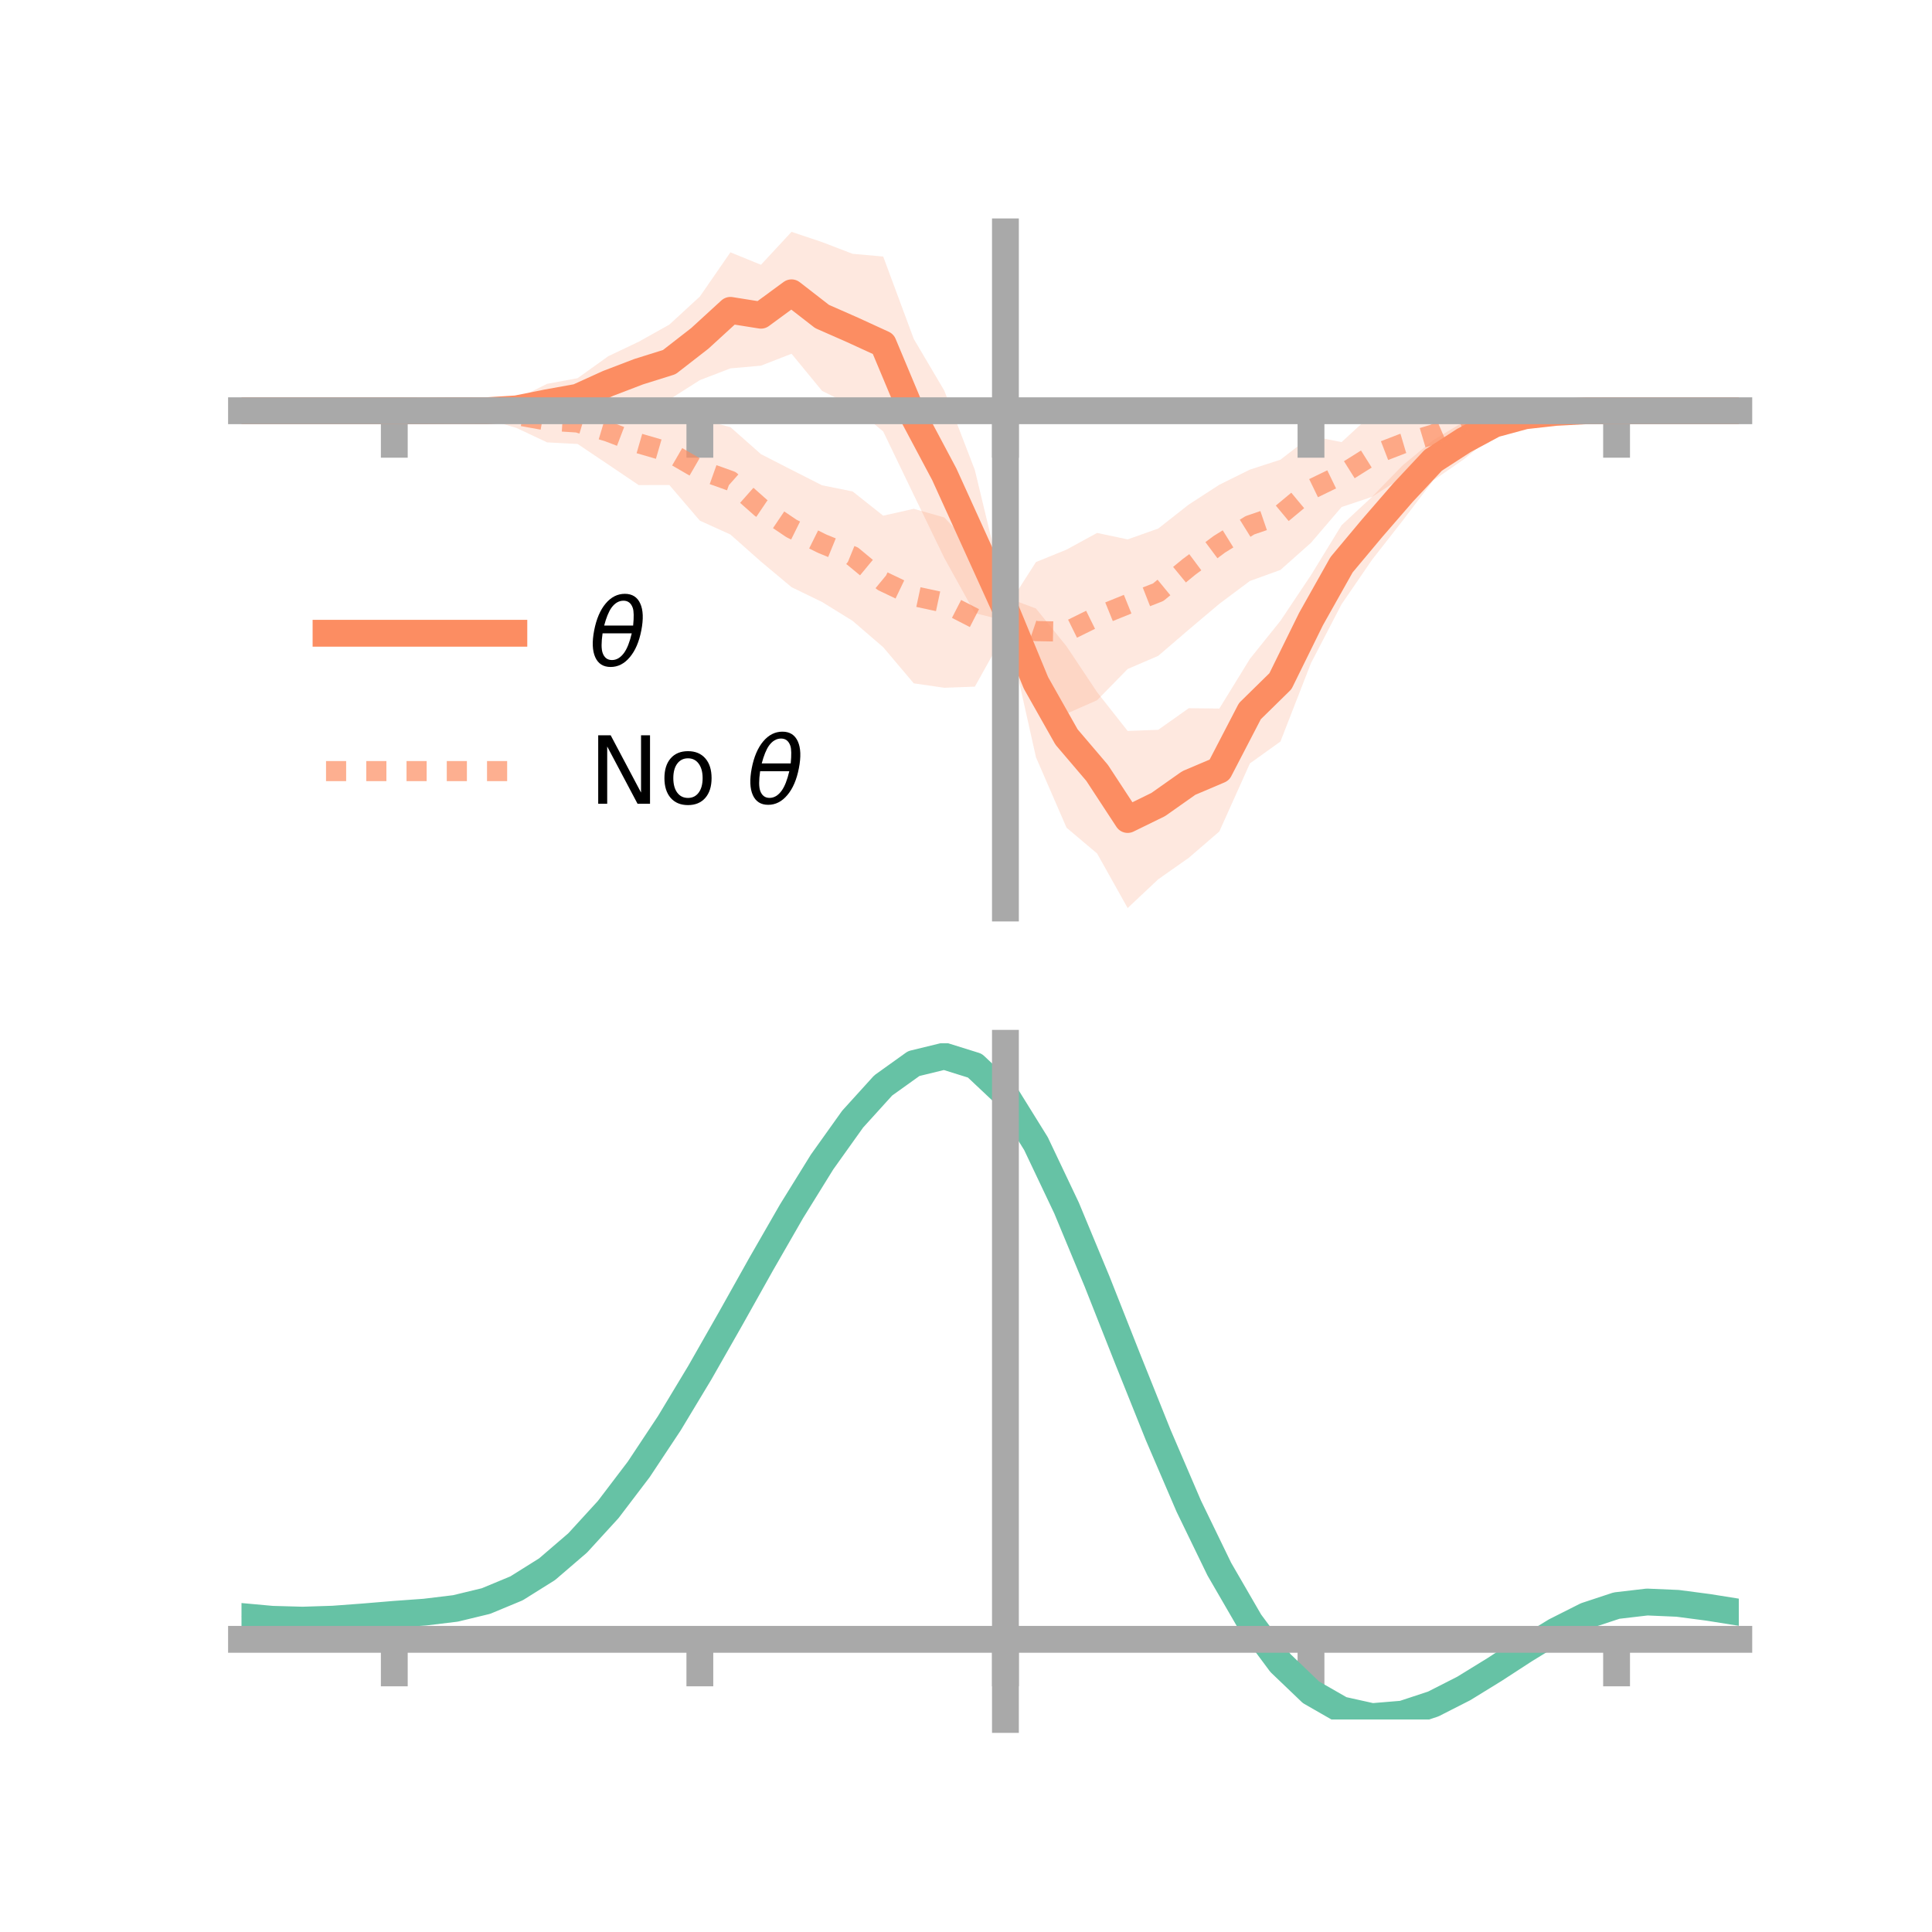 <?xml version="1.0" encoding="utf-8" standalone="no"?>
<!DOCTYPE svg PUBLIC "-//W3C//DTD SVG 1.1//EN"
  "http://www.w3.org/Graphics/SVG/1.1/DTD/svg11.dtd">
<!-- Created with matplotlib (https://matplotlib.org/) -->
<svg height="144pt" version="1.1" viewBox="0 0 144 144" width="144pt" xmlns="http://www.w3.org/2000/svg" xmlns:xlink="http://www.w3.org/1999/xlink">
 <defs>
  <style type="text/css">*{stroke-linecap:butt;stroke-linejoin:round;}</style>
 </defs>
 <g id="figure_1">
  <g id="patch_1">
   <path d="M 0 144 
L 144 144 
L 144 0 
L 0 0 
z
" style="fill:none;"/>
  </g>
  <g id="axes_1">
   <g id="patch_2">
    <path d="M 18 67.68 
L 129.6 67.68 
L 129.6 17.28 
L 18 17.28 
z
" style="fill:none;"/>
   </g>
   <g id="PolyCollection_1">
    <path clip-path="url(#p01b104b547)" d="M 18 30.613 
L 18 30.613 
L 20.278 30.613 
L 22.555 30.613 
L 24.833 30.613 
L 27.11 30.613 
L 29.388 30.613 
L 31.665 30.493 
L 33.943 30.26 
L 36.22 30.033 
L 38.498 29.739 
L 40.776 28.609 
L 43.053 28.187 
L 45.331 26.554 
L 47.608 25.47 
L 49.886 24.196 
L 52.163 22.103 
L 54.441 18.807 
L 56.718 19.735 
L 58.996 17.28 
L 61.273 18.044 
L 63.551 18.919 
L 65.829 19.12 
L 68.106 25.26 
L 70.384 29.119 
L 72.661 35.037 
L 74.939 44.504 
L 77.216 45.356 
L 79.494 48.173 
L 81.771 51.592 
L 84.049 54.481 
L 86.327 54.396 
L 88.604 52.785 
L 90.882 52.811 
L 93.159 49.11 
L 95.437 46.272 
L 97.714 42.867 
L 99.992 39.147 
L 102.269 37.027 
L 104.547 34.682 
L 106.824 32.805 
L 109.102 31.433 
L 111.38 30.836 
L 113.657 30.386 
L 115.935 30.388 
L 118.212 30.49 
L 120.49 30.613 
L 122.767 30.613 
L 125.045 30.613 
L 127.322 30.613 
L 129.6 30.613 
L 129.6 30.613 
L 129.6 30.613 
L 127.322 30.613 
L 125.045 30.613 
L 122.767 30.613 
L 120.49 30.614 
L 118.212 30.746 
L 115.935 31.086 
L 113.657 31.598 
L 111.38 32.381 
L 109.102 34.235 
L 106.824 35.811 
L 104.547 38.804 
L 102.269 41.715 
L 99.992 45.037 
L 97.714 49.422 
L 95.437 55.269 
L 93.159 56.903 
L 90.882 61.974 
L 88.604 63.937 
L 86.327 65.537 
L 84.049 67.68 
L 81.771 63.615 
L 79.494 61.692 
L 77.216 56.445 
L 74.939 46.265 
L 72.661 45.7 
L 70.384 41.591 
L 68.106 36.888 
L 65.829 32.159 
L 63.551 30.266 
L 61.273 29.136 
L 58.996 26.367 
L 56.718 27.255 
L 54.441 27.456 
L 52.163 28.333 
L 49.886 29.78 
L 47.608 29.934 
L 45.331 30.593 
L 43.053 31.029 
L 40.776 31.428 
L 38.498 31.209 
L 36.22 31.198 
L 33.943 30.953 
L 31.665 30.752 
L 29.388 30.614 
L 27.11 30.613 
L 24.833 30.613 
L 22.555 30.613 
L 20.278 30.613 
L 18 30.613 
z
" style="fill:#fc8d62;fill-opacity:0.2;"/>
   </g>
   <g id="PolyCollection_2">
    <path clip-path="url(#p01b104b547)" d="M 18 30.613 
L 18 30.613 
L 20.278 30.613 
L 22.555 30.613 
L 24.833 30.613 
L 27.11 30.613 
L 29.388 30.613 
L 31.665 30.451 
L 33.943 30.128 
L 36.22 29.829 
L 38.498 29.98 
L 40.776 29.72 
L 43.053 29.887 
L 45.331 29.727 
L 47.608 29.93 
L 49.886 31.261 
L 52.163 31.242 
L 54.441 31.836 
L 56.718 33.85 
L 58.996 35.017 
L 61.273 36.172 
L 63.551 36.63 
L 65.829 38.437 
L 68.106 37.923 
L 70.384 38.569 
L 72.661 40.995 
L 74.939 45.449 
L 77.216 41.891 
L 79.494 40.965 
L 81.771 39.722 
L 84.049 40.203 
L 86.327 39.395 
L 88.604 37.606 
L 90.882 36.13 
L 93.159 35.002 
L 95.437 34.263 
L 97.714 32.499 
L 99.992 32.952 
L 102.269 30.858 
L 104.547 30.574 
L 106.824 30.823 
L 109.102 29.785 
L 111.38 30.187 
L 113.657 30.325 
L 115.935 30.492 
L 118.212 30.53 
L 120.49 30.613 
L 122.767 30.613 
L 125.045 30.613 
L 127.322 30.613 
L 129.6 30.613 
L 129.6 30.613 
L 129.6 30.613 
L 127.322 30.613 
L 125.045 30.613 
L 122.767 30.613 
L 120.49 30.614 
L 118.212 30.787 
L 115.935 31.217 
L 113.657 31.742 
L 111.38 32.067 
L 109.102 33.014 
L 106.824 33.95 
L 104.547 35.553 
L 102.269 37.03 
L 99.992 37.794 
L 97.714 40.455 
L 95.437 42.479 
L 93.159 43.303 
L 90.882 45.006 
L 88.604 46.929 
L 86.327 48.883 
L 84.049 49.863 
L 81.771 52.19 
L 79.494 53.193 
L 77.216 52.185 
L 74.939 47.091 
L 72.661 51.179 
L 70.384 51.263 
L 68.106 50.932 
L 65.829 48.239 
L 63.551 46.278 
L 61.273 44.869 
L 58.996 43.764 
L 56.718 41.859 
L 54.441 39.84 
L 52.163 38.807 
L 49.886 36.148 
L 47.608 36.159 
L 45.331 34.622 
L 43.053 33.092 
L 40.776 32.972 
L 38.498 31.897 
L 36.22 31.226 
L 33.943 30.832 
L 31.665 30.705 
L 29.388 30.614 
L 27.11 30.613 
L 24.833 30.613 
L 22.555 30.613 
L 20.278 30.613 
L 18 30.613 
z
" style="fill:#fc8d62;fill-opacity:0.2;"/>
   </g>
   <g id="matplotlib.axis_1">
    <g id="xtick_1">
     <g id="line2d_1">
      <defs>
       <path d="M 0 0 
L 0 3.5 
" id="m06a15f001c" style="stroke:#a9a9a9;stroke-width:2;"/>
      </defs>
      <g>
       <use style="fill:#a9a9a9;stroke:#a9a9a9;stroke-width:2;" x="29.388" xlink:href="#m06a15f001c" y="30.613"/>
      </g>
     </g>
    </g>
    <g id="xtick_2">
     <g id="line2d_2">
      <g>
       <use style="fill:#a9a9a9;stroke:#a9a9a9;stroke-width:2;" x="52.163" xlink:href="#m06a15f001c" y="30.613"/>
      </g>
     </g>
    </g>
    <g id="xtick_3">
     <g id="line2d_3">
      <g>
       <use style="fill:#a9a9a9;stroke:#a9a9a9;stroke-width:2;" x="74.939" xlink:href="#m06a15f001c" y="30.613"/>
      </g>
     </g>
    </g>
    <g id="xtick_4">
     <g id="line2d_4">
      <g>
       <use style="fill:#a9a9a9;stroke:#a9a9a9;stroke-width:2;" x="97.714" xlink:href="#m06a15f001c" y="30.613"/>
      </g>
     </g>
    </g>
    <g id="xtick_5">
     <g id="line2d_5">
      <g>
       <use style="fill:#a9a9a9;stroke:#a9a9a9;stroke-width:2;" x="120.49" xlink:href="#m06a15f001c" y="30.613"/>
      </g>
     </g>
    </g>
   </g>
   <g id="matplotlib.axis_2"/>
   <g id="line2d_6">
    <path clip-path="url(#p01b104b547)" d="M 18 30.613 
L 20.278 30.613 
L 22.555 30.613 
L 24.833 30.613 
L 27.11 30.613 
L 29.388 30.613 
L 31.665 30.622 
L 33.943 30.607 
L 36.22 30.616 
L 38.498 30.474 
L 40.776 30.018 
L 43.053 29.608 
L 45.331 28.573 
L 47.608 27.702 
L 49.886 26.988 
L 52.163 25.218 
L 54.441 23.132 
L 56.718 23.495 
L 58.996 21.824 
L 61.273 23.59 
L 63.551 24.593 
L 65.829 25.639 
L 68.106 31.074 
L 70.384 35.355 
L 72.661 40.368 
L 74.939 45.384 
L 77.216 50.9 
L 79.494 54.933 
L 81.771 57.604 
L 84.049 61.081 
L 86.327 59.966 
L 88.604 58.361 
L 90.882 57.393 
L 93.159 53.007 
L 95.437 50.771 
L 97.714 46.144 
L 99.992 42.092 
L 102.269 39.371 
L 104.547 36.743 
L 106.824 34.308 
L 109.102 32.834 
L 111.38 31.609 
L 113.657 30.992 
L 115.935 30.737 
L 118.212 30.618 
L 120.49 30.614 
L 122.767 30.613 
L 125.045 30.613 
L 127.322 30.613 
L 129.6 30.613 
" style="fill:none;stroke:#fc8d62;stroke-linecap:square;stroke-width:2;"/>
   </g>
   <g id="line2d_7">
    <path clip-path="url(#p01b104b547)" d="M 18 30.613 
L 20.278 30.613 
L 22.555 30.613 
L 24.833 30.613 
L 27.11 30.613 
L 29.388 30.613 
L 31.665 30.578 
L 33.943 30.48 
L 36.22 30.528 
L 38.498 30.938 
L 40.776 31.346 
L 43.053 31.49 
L 45.331 32.174 
L 47.608 33.044 
L 49.886 33.705 
L 52.163 35.024 
L 54.441 35.838 
L 56.718 37.855 
L 58.996 39.391 
L 61.273 40.521 
L 63.551 41.454 
L 65.829 43.338 
L 68.106 44.428 
L 70.384 44.916 
L 72.661 46.087 
L 74.939 46.27 
L 77.216 47.038 
L 79.494 47.079 
L 81.771 45.956 
L 84.049 45.033 
L 86.327 44.139 
L 88.604 42.267 
L 90.882 40.568 
L 93.159 39.152 
L 95.437 38.371 
L 97.714 36.477 
L 99.992 35.373 
L 102.269 33.944 
L 104.547 33.063 
L 106.824 32.387 
L 109.102 31.4 
L 111.38 31.127 
L 113.657 31.034 
L 115.935 30.854 
L 118.212 30.658 
L 120.49 30.614 
L 122.767 30.613 
L 125.045 30.613 
L 127.322 30.613 
L 129.6 30.613 
" style="fill:none;stroke:#fc8d62;stroke-dasharray:1.5,1.5;stroke-dashoffset:0;stroke-opacity:0.7;stroke-width:1.5;"/>
   </g>
   <g id="patch_3">
    <path d="M 74.939 67.68 
L 74.939 17.28 
" style="fill:none;stroke:#a9a9a9;stroke-linecap:square;stroke-linejoin:miter;stroke-width:2;"/>
   </g>
   <g id="patch_4">
    <path d="M 129.6 67.68 
L 129.6 17.28 
" style="fill:none;"/>
   </g>
   <g id="patch_5">
    <path d="M 18 30.613 
L 129.6 30.613 
" style="fill:none;stroke:#a9a9a9;stroke-linecap:square;stroke-linejoin:miter;stroke-width:2;"/>
   </g>
   <g id="patch_6">
    <path d="M 18 17.28 
L 129.6 17.28 
" style="fill:none;"/>
   </g>
   <g id="legend_1">
    <g id="line2d_8">
     <path d="M 24.3 47.2 
L 38.3 47.2 
" style="fill:none;stroke:#fc8d62;stroke-linecap:square;stroke-width:2;"/>
    </g>
    <g id="line2d_9"/>
    <g id="text_1">
     <!-- $\theta$ -->
     <g transform="translate(43.9 49.65)scale(0.07 -0.07)">
      <defs>
       <path d="M 45.516 34.672 
L 14.453 34.672 
Q 12.359 20.062 14.5 13.875 
Q 17.188 6.25 24.469 6.25 
Q 31.781 6.25 37.359 13.922 
Q 42.234 20.656 45.516 34.672 
z
M 47.016 42.969 
Q 48.344 56.844 46.625 61.719 
Q 43.953 69.438 36.766 69.438 
Q 29.297 69.438 23.828 61.812 
Q 19.531 55.672 16.156 42.969 
z
M 38.188 76.766 
Q 49.906 76.766 54.594 66.406 
Q 59.281 56.109 55.719 37.844 
Q 52.203 19.625 43.453 9.281 
Q 34.766 -1.125 23.047 -1.125 
Q 11.281 -1.125 6.641 9.281 
Q 2 19.625 5.516 37.844 
Q 9.078 56.109 17.719 66.406 
Q 26.422 76.766 38.188 76.766 
z
" id="DejaVuSans-Oblique-952"/>
      </defs>
      <use transform="translate(0 0.234)" xlink:href="#DejaVuSans-Oblique-952"/>
     </g>
    </g>
    <g id="line2d_10">
     <path d="M 24.3 57.474 
L 38.3 57.474 
" style="fill:none;stroke:#fc8d62;stroke-dasharray:1.5,1.5;stroke-dashoffset:0;stroke-opacity:0.7;stroke-width:1.5;"/>
    </g>
    <g id="line2d_11"/>
    <g id="text_2">
     <!-- No $\theta$ -->
     <g transform="translate(43.9 59.924)scale(0.07 -0.07)">
      <defs>
       <path d="M 9.812 72.906 
L 23.094 72.906 
L 55.422 11.922 
L 55.422 72.906 
L 64.984 72.906 
L 64.984 0 
L 51.703 0 
L 19.391 60.984 
L 19.391 0 
L 9.812 0 
z
" id="DejaVuSans-78"/>
       <path d="M 30.609 48.391 
Q 23.391 48.391 19.188 42.75 
Q 14.984 37.109 14.984 27.297 
Q 14.984 17.484 19.156 11.844 
Q 23.344 6.203 30.609 6.203 
Q 37.797 6.203 41.984 11.859 
Q 46.188 17.531 46.188 27.297 
Q 46.188 37.016 41.984 42.703 
Q 37.797 48.391 30.609 48.391 
z
M 30.609 56 
Q 42.328 56 49.016 48.375 
Q 55.719 40.766 55.719 27.297 
Q 55.719 13.875 49.016 6.219 
Q 42.328 -1.422 30.609 -1.422 
Q 18.844 -1.422 12.172 6.219 
Q 5.516 13.875 5.516 27.297 
Q 5.516 40.766 12.172 48.375 
Q 18.844 56 30.609 56 
z
" id="DejaVuSans-111"/>
       <path id="DejaVuSans-32"/>
      </defs>
      <use transform="translate(0 0.234)" xlink:href="#DejaVuSans-78"/>
      <use transform="translate(74.805 0.234)" xlink:href="#DejaVuSans-111"/>
      <use transform="translate(135.986 0.234)" xlink:href="#DejaVuSans-32"/>
      <use transform="translate(167.773 0.234)" xlink:href="#DejaVuSans-Oblique-952"/>
     </g>
    </g>
   </g>
  </g>
  <g id="axes_2">
   <g id="patch_7">
    <path d="M 18 128.16 
L 129.6 128.16 
L 129.6 77.76 
L 18 77.76 
z
" style="fill:none;"/>
   </g>
   <g id="PolyCollection_3">
    <path clip-path="url(#p51613b1976)" d="M 18 120.525 
L 18 120.446 
L 20.278 120.663 
L 22.555 120.728 
L 24.833 120.646 
L 27.11 120.468 
L 29.388 120.27 
L 31.665 120.1 
L 33.943 119.819 
L 36.22 119.263 
L 38.498 118.307 
L 40.776 116.858 
L 43.053 114.864 
L 45.331 112.318 
L 47.608 109.251 
L 49.886 105.733 
L 52.163 101.863 
L 54.441 97.771 
L 56.718 93.612 
L 58.996 89.56 
L 61.273 85.805 
L 63.551 82.545 
L 65.829 79.984 
L 68.106 78.323 
L 70.384 77.76 
L 72.661 78.483 
L 74.939 80.661 
L 77.216 84.382 
L 79.494 89.249 
L 81.771 94.815 
L 84.049 100.665 
L 86.327 106.434 
L 88.604 111.823 
L 90.882 116.597 
L 93.159 120.59 
L 95.437 123.704 
L 97.714 125.906 
L 99.992 127.224 
L 102.269 127.734 
L 104.547 127.551 
L 106.824 126.812 
L 109.102 125.672 
L 111.38 124.294 
L 113.657 122.84 
L 115.935 121.47 
L 118.212 120.336 
L 120.49 119.588 
L 122.767 119.325 
L 125.045 119.428 
L 127.322 119.737 
L 129.6 120.113 
L 129.6 120.219 
L 129.6 120.219 
L 127.322 119.869 
L 125.045 119.58 
L 122.767 119.488 
L 120.49 119.757 
L 118.212 120.514 
L 115.935 121.676 
L 113.657 123.091 
L 111.38 124.598 
L 109.102 126.025 
L 106.824 127.202 
L 104.547 127.964 
L 102.269 128.16 
L 99.992 127.658 
L 97.714 126.361 
L 95.437 124.208 
L 93.159 121.182 
L 90.882 117.316 
L 88.604 112.699 
L 86.327 107.485 
L 84.049 101.897 
L 81.771 96.225 
L 79.494 90.823 
L 77.216 86.096 
L 74.939 82.482 
L 72.661 80.373 
L 70.384 79.675 
L 68.106 80.22 
L 65.829 81.821 
L 63.551 84.283 
L 61.273 87.41 
L 58.996 91.006 
L 56.718 94.879 
L 54.441 98.848 
L 52.163 102.749 
L 49.886 106.435 
L 47.608 109.787 
L 45.331 112.711 
L 43.053 115.145 
L 40.776 117.062 
L 38.498 118.467 
L 36.22 119.403 
L 33.943 119.946 
L 31.665 120.219 
L 29.388 120.377 
L 27.11 120.559 
L 24.833 120.719 
L 22.555 120.785 
L 20.278 120.722 
L 18 120.525 
z
" style="fill:#66c2a5;fill-opacity:0.2;"/>
   </g>
   <g id="matplotlib.axis_3">
    <g id="xtick_6">
     <g id="line2d_12">
      <g>
       <use style="fill:#a9a9a9;stroke:#a9a9a9;stroke-width:2;" x="29.388" xlink:href="#m06a15f001c" y="122.186"/>
      </g>
     </g>
    </g>
    <g id="xtick_7">
     <g id="line2d_13">
      <g>
       <use style="fill:#a9a9a9;stroke:#a9a9a9;stroke-width:2;" x="52.163" xlink:href="#m06a15f001c" y="122.186"/>
      </g>
     </g>
    </g>
    <g id="xtick_8">
     <g id="line2d_14">
      <g>
       <use style="fill:#a9a9a9;stroke:#a9a9a9;stroke-width:2;" x="74.939" xlink:href="#m06a15f001c" y="122.186"/>
      </g>
     </g>
    </g>
    <g id="xtick_9">
     <g id="line2d_15">
      <g>
       <use style="fill:#a9a9a9;stroke:#a9a9a9;stroke-width:2;" x="97.714" xlink:href="#m06a15f001c" y="122.186"/>
      </g>
     </g>
    </g>
    <g id="xtick_10">
     <g id="line2d_16">
      <g>
       <use style="fill:#a9a9a9;stroke:#a9a9a9;stroke-width:2;" x="120.49" xlink:href="#m06a15f001c" y="122.186"/>
      </g>
     </g>
    </g>
   </g>
   <g id="matplotlib.axis_4"/>
   <g id="line2d_17">
    <path clip-path="url(#p51613b1976)" d="M 18 120.485 
L 20.278 120.693 
L 22.555 120.756 
L 24.833 120.683 
L 27.11 120.514 
L 29.388 120.324 
L 31.665 120.159 
L 33.943 119.883 
L 36.22 119.333 
L 38.498 118.387 
L 40.776 116.96 
L 43.053 115.004 
L 45.331 112.514 
L 47.608 109.519 
L 49.886 106.084 
L 52.163 102.306 
L 54.441 98.309 
L 56.718 94.245 
L 58.996 90.283 
L 61.273 86.608 
L 63.551 83.414 
L 65.829 80.902 
L 68.106 79.272 
L 70.384 78.717 
L 72.661 79.428 
L 74.939 81.572 
L 77.216 85.239 
L 79.494 90.036 
L 81.771 95.52 
L 84.049 101.281 
L 86.327 106.96 
L 88.604 112.261 
L 90.882 116.956 
L 93.159 120.886 
L 95.437 123.956 
L 97.714 126.134 
L 99.992 127.441 
L 102.269 127.947 
L 104.547 127.758 
L 106.824 127.007 
L 109.102 125.848 
L 111.38 124.446 
L 113.657 122.966 
L 115.935 121.573 
L 118.212 120.425 
L 120.49 119.672 
L 122.767 119.406 
L 125.045 119.504 
L 127.322 119.803 
L 129.6 120.166 
" style="fill:none;stroke:#66c2a5;stroke-linecap:square;stroke-width:2;"/>
   </g>
   <g id="patch_8">
    <path d="M 74.939 128.16 
L 74.939 77.76 
" style="fill:none;stroke:#a9a9a9;stroke-linecap:square;stroke-linejoin:miter;stroke-width:2;"/>
   </g>
   <g id="patch_9">
    <path d="M 129.6 128.16 
L 129.6 77.76 
" style="fill:none;"/>
   </g>
   <g id="patch_10">
    <path d="M 18 122.186 
L 129.6 122.186 
" style="fill:none;stroke:#a9a9a9;stroke-linecap:square;stroke-linejoin:miter;stroke-width:2;"/>
   </g>
   <g id="patch_11">
    <path d="M 18 77.76 
L 129.6 77.76 
" style="fill:none;"/>
   </g>
  </g>
 </g>
 <defs>
  <clipPath id="p01b104b547">
   <rect height="50.4" width="111.6" x="18" y="17.28"/>
  </clipPath>
  <clipPath id="p51613b1976">
   <rect height="50.4" width="111.6" x="18" y="77.76"/>
  </clipPath>
 </defs>
</svg>
